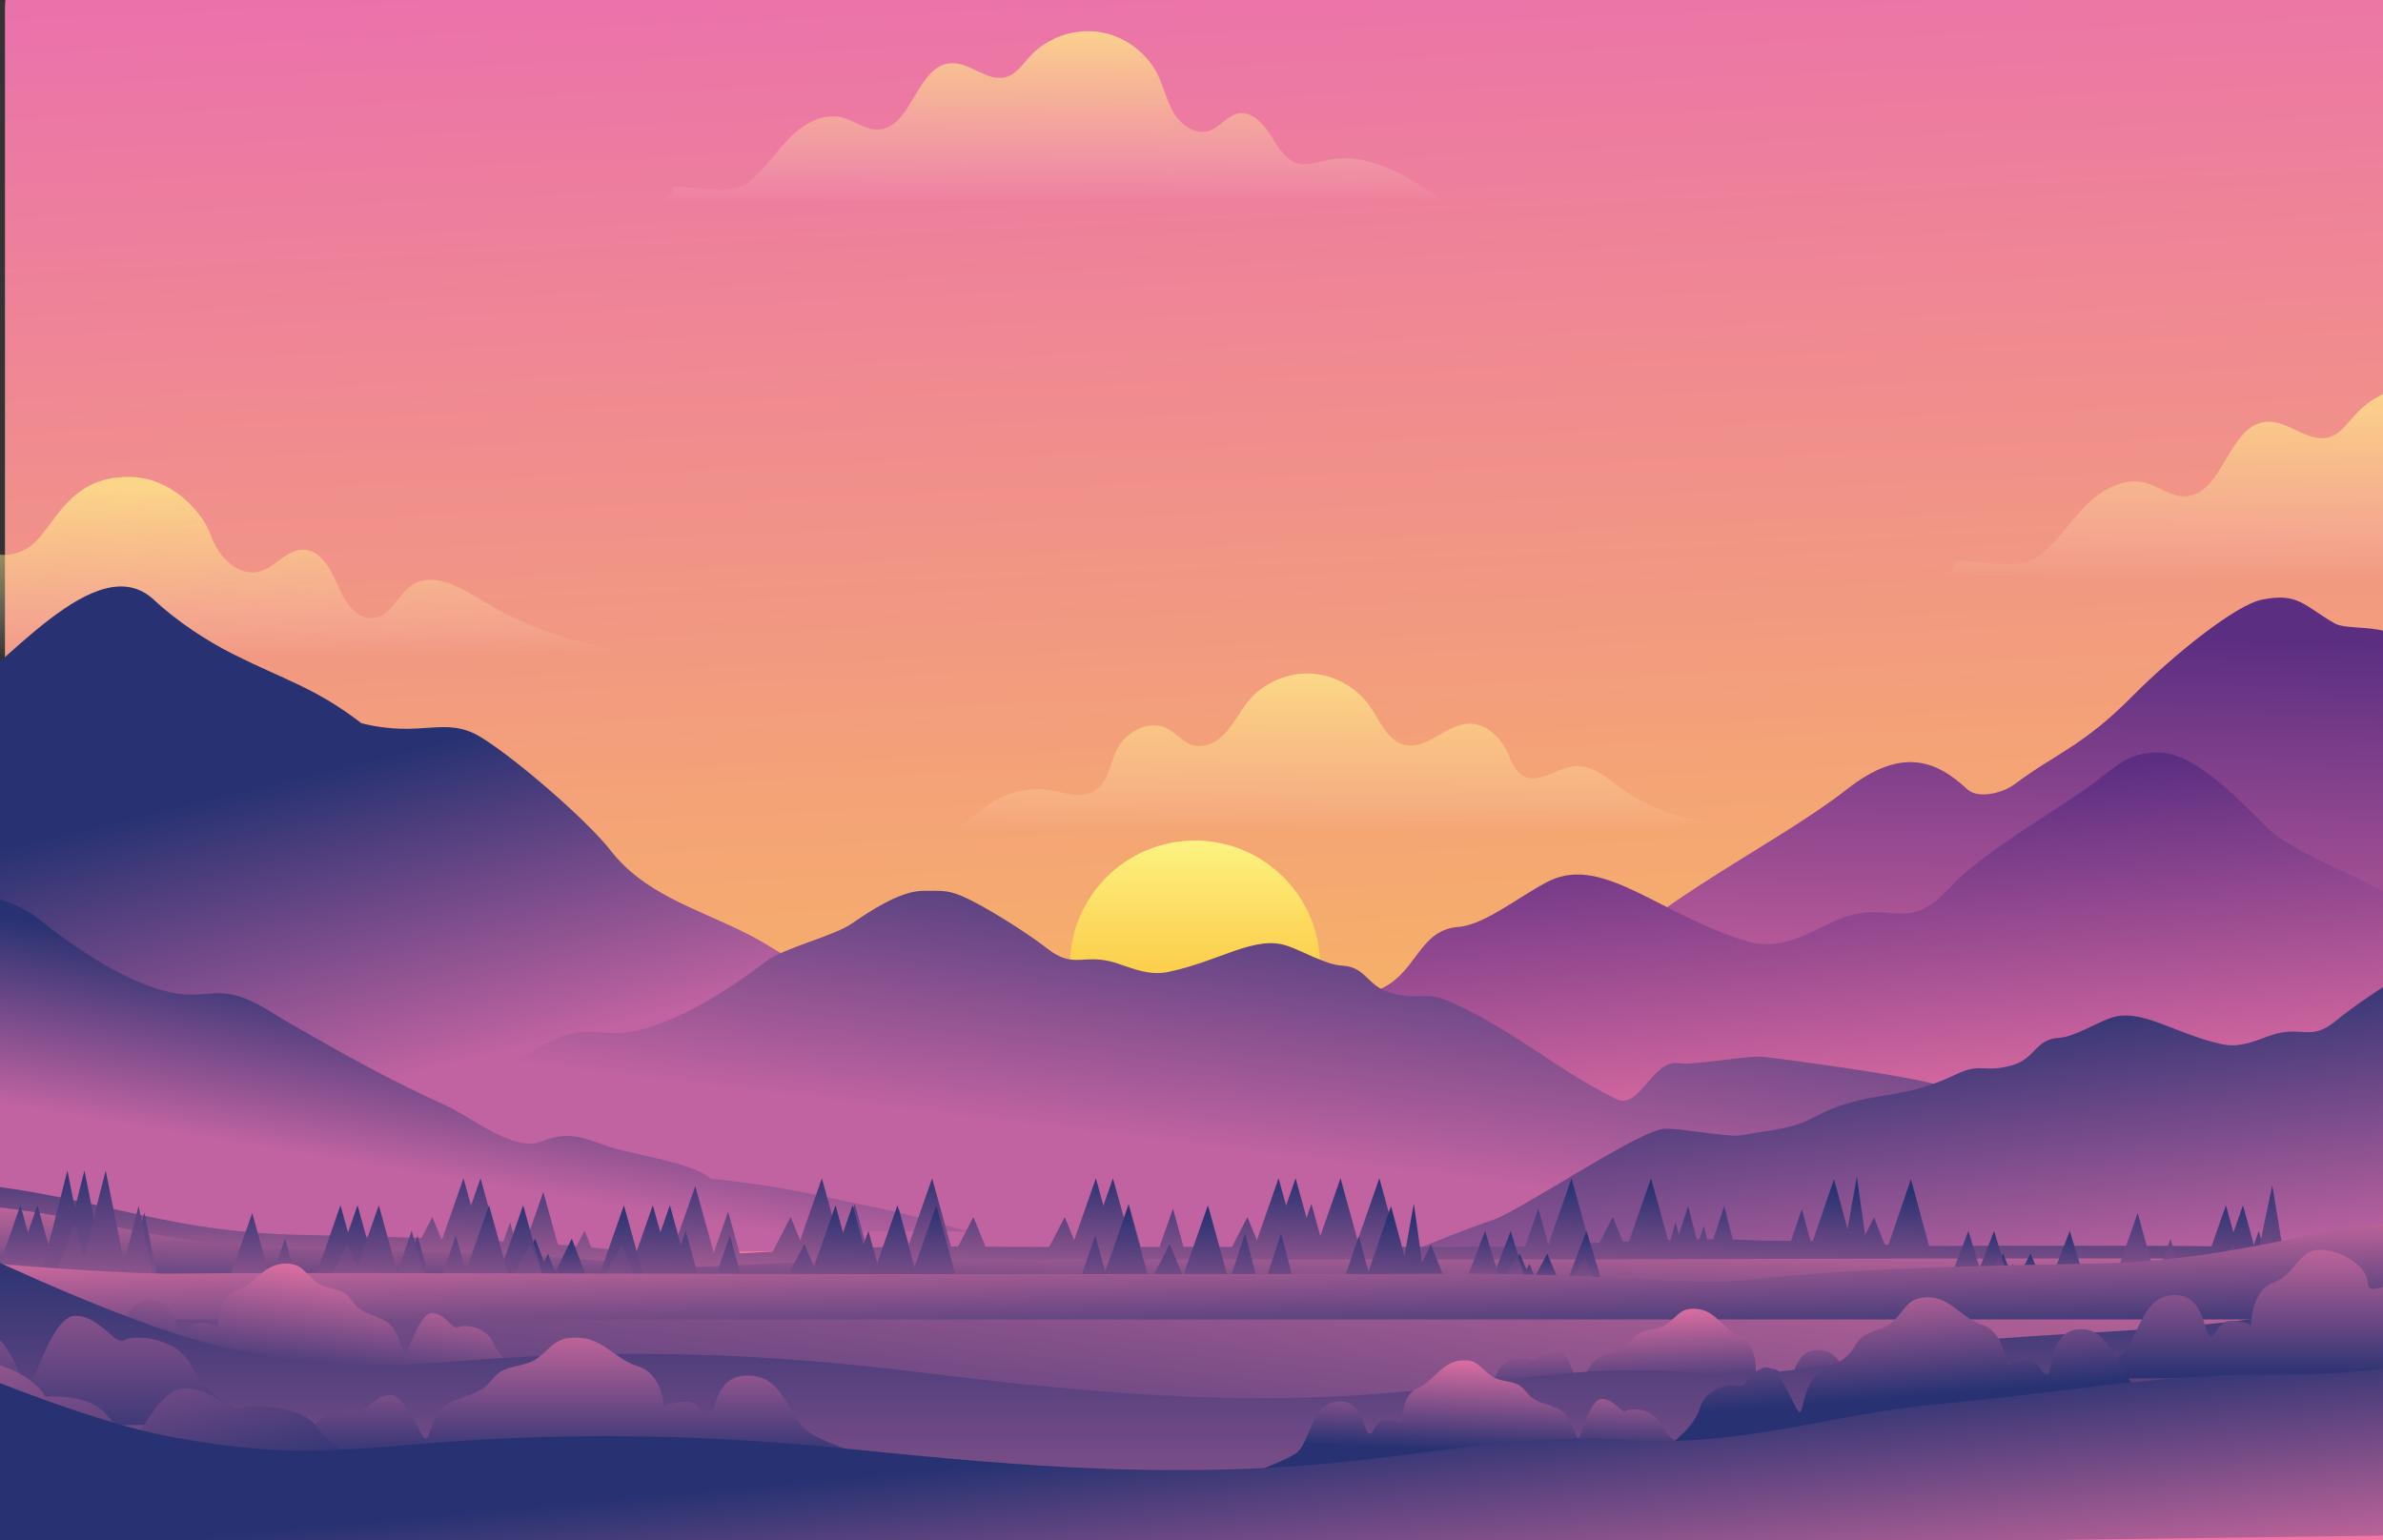 <?xml version="1.0" encoding="utf-8"?>
<!-- Generator: Adobe Illustrator 16.0.3, SVG Export Plug-In . SVG Version: 6.00 Build 0)  -->
<!DOCTYPE svg PUBLIC "-//W3C//DTD SVG 1.1//EN" "http://www.w3.org/Graphics/SVG/1.1/DTD/svg11.dtd">
<svg version="1.1" id="Calque_1" xmlns="http://www.w3.org/2000/svg" xmlns:xlink="http://www.w3.org/1999/xlink" x="0px" y="0px"
	 width="595.28px" height="384.845px" viewBox="0 0 595.28 384.845" enable-background="new 0 0 595.28 384.845"
	 xml:space="preserve">
<rect x="0" y="0" width="595.28" height="384.845" fill="#333333" stroke="none"/>
<linearGradient id="SVGID_1_" gradientUnits="userSpaceOnUse" x1="306.123" y1="336.71" x2="290.898" y2="-9.65">
	<stop  offset="0" style="stop-color:#FAC553"/>
	<stop  offset="1" style="stop-color:#EB71AB"/>
</linearGradient>
<path fill="url(#SVGID_1_)" d="M584.984,371.043H13.509c-6.775,0-12.268-5.492-12.268-12.268V1.793
	c0-6.775,5.493-12.268,12.268-12.268h571.475c6.775,0,12.268,5.492,12.268,12.268v356.982
	C597.252,365.551,591.76,371.043,584.984,371.043z"/>
<linearGradient id="SVGID_2_" gradientUnits="userSpaceOnUse" x1="298.511" y1="210.018" x2="298.511" y2="272.521">
	<stop  offset="0.007" style="stop-color:#FCF281"/>
	<stop  offset="0.34" style="stop-color:#FCD95D"/>
	<stop  offset="0.772" style="stop-color:#FDC133"/>
	<stop  offset="1" style="stop-color:#FDB722"/>
</linearGradient>
<circle fill="url(#SVGID_2_)" cx="298.511" cy="241.269" r="31.251"/>
<g>
	<linearGradient id="SVGID_3_" gradientUnits="userSpaceOnUse" x1="72.656" y1="164.042" x2="72.152" y2="120.733">
		<stop  offset="0" style="stop-color:#FFFFFF;stop-opacity:0"/>
		<stop  offset="0.007" style="stop-color:#FFFEFA;stop-opacity:0.007"/>
		<stop  offset="0.1" style="stop-color:#FFF6DA;stop-opacity:0.1"/>
		<stop  offset="0.199" style="stop-color:#FFF0C1;stop-opacity:0.199"/>
		<stop  offset="0.306" style="stop-color:#FFECAC;stop-opacity:0.306"/>
		<stop  offset="0.425" style="stop-color:#FEE99C;stop-opacity:0.425"/>
		<stop  offset="0.559" style="stop-color:#FEE791;stop-opacity:0.559"/>
		<stop  offset="0.722" style="stop-color:#FEE58A;stop-opacity:0.722"/>
		<stop  offset="1" style="stop-color:#FEE589"/>
	</linearGradient>
	<path opacity="0.82" fill="url(#SVGID_3_)" d="M-16.148,163.545h177.596c-14.475-1.939-28.426-5.775-40.842-13.392
		c-5.48-3.362-12.396-7.488-17.742-3.917c-3.46,2.311-5.063,7.392-9.155,8.146c-4.387,0.808-7.589-3.96-9.32-8.071
		s-4.326-9.035-8.786-8.969c-4.012,0.059-6.72,4.294-10.575,5.404c-5.409,1.558-10.572-3.624-12.348-8.965
		c-1.776-5.342-9.576-14.644-20.571-14.644c-16.07,0-18.674,13.864-25.278,17.83c-8.58,5.152-14.744-2.979-22.979-4.617V163.545z"/>
	<linearGradient id="SVGID_4_" gradientUnits="userSpaceOnUse" x1="263.409" y1="50.659" x2="263.409" y2="7.78">
		<stop  offset="0" style="stop-color:#FFFFFF;stop-opacity:0"/>
		<stop  offset="0.007" style="stop-color:#FFFEFA;stop-opacity:0.007"/>
		<stop  offset="0.1" style="stop-color:#FFF6DA;stop-opacity:0.1"/>
		<stop  offset="0.199" style="stop-color:#FFF0C1;stop-opacity:0.199"/>
		<stop  offset="0.306" style="stop-color:#FFECAC;stop-opacity:0.306"/>
		<stop  offset="0.425" style="stop-color:#FEE99C;stop-opacity:0.425"/>
		<stop  offset="0.559" style="stop-color:#FEE791;stop-opacity:0.559"/>
		<stop  offset="0.722" style="stop-color:#FEE58A;stop-opacity:0.722"/>
		<stop  offset="1" style="stop-color:#FEE589"/>
	</linearGradient>
	<path opacity="0.82" fill="url(#SVGID_4_)" d="M173.549,46.985c4.903,0.409,9.773,1.41,13.645-1.625
		c3.871-3.036,6.533-7.331,9.979-10.842s8.33-6.349,13.11-5.185c3.08,0.75,5.766,3.087,8.936,3.042
		c8.612-0.125,9.627-15.935,18.217-16.567c4.865-0.358,9.255,4.819,13.932,3.432c2.531-0.751,4.102-3.184,5.887-5.131
		c4.268-4.653,10.889-7.028,17.141-6.146s11.959,4.993,14.775,10.645c1.574,3.161,2.283,6.728,4.127,9.739
		c1.842,3.012,5.445,5.45,8.794,4.332c2.646-0.885,4.373-3.726,7.105-4.293c3.377-0.702,6.311,2.345,8.129,5.276
		s3.688,6.369,7.035,7.194c2.389,0.588,4.846-0.361,7.256-0.857c10.59-2.182,20.801,4.401,29.617,10.663
		c-3.238-0.225-6.469-0.674-9.715-0.674H165.583C171.326,46.647,164.263,46.21,173.549,46.985z"/>
	<linearGradient id="SVGID_5_" gradientUnits="userSpaceOnUse" x1="546.615" y1="144.558" x2="546.615" y2="96.361">
		<stop  offset="0" style="stop-color:#FFFFFF;stop-opacity:0"/>
		<stop  offset="0.007" style="stop-color:#FFFEFA;stop-opacity:0.007"/>
		<stop  offset="0.1" style="stop-color:#FFF6DA;stop-opacity:0.1"/>
		<stop  offset="0.199" style="stop-color:#FFF0C1;stop-opacity:0.199"/>
		<stop  offset="0.306" style="stop-color:#FFECAC;stop-opacity:0.306"/>
		<stop  offset="0.425" style="stop-color:#FEE99C;stop-opacity:0.425"/>
		<stop  offset="0.559" style="stop-color:#FEE791;stop-opacity:0.559"/>
		<stop  offset="0.722" style="stop-color:#FEE58A;stop-opacity:0.722"/>
		<stop  offset="1" style="stop-color:#FEE589"/>
	</linearGradient>
	<path opacity="0.82" fill="url(#SVGID_5_)" d="M607.807,96.578c-0.023-0.003-0.049-0.009-0.074-0.013
		c-7.027-0.991-14.469,1.678-19.266,6.909c-2.008,2.188-3.771,4.923-6.619,5.768c-5.256,1.559-10.189-4.26-15.658-3.857
		c-9.654,0.711-10.795,18.482-20.477,18.622c-3.563,0.052-6.582-2.576-10.043-3.418c-5.373-1.308-10.863,1.882-14.736,5.828
		c-3.875,3.946-6.867,8.774-11.217,12.187c-4.352,3.413-9.826,2.287-15.338,1.827c-10.438-0.871-2.5-0.38-8.955,3.371h122.383
		V96.578z"/>
	<linearGradient id="SVGID_6_" gradientUnits="userSpaceOnUse" x1="332.93" y1="207.298" x2="332.93" y2="168.278">
		<stop  offset="0" style="stop-color:#FFFFFF;stop-opacity:0"/>
		<stop  offset="0.007" style="stop-color:#FFFEFA;stop-opacity:0.007"/>
		<stop  offset="0.1" style="stop-color:#FFF6DA;stop-opacity:0.1"/>
		<stop  offset="0.199" style="stop-color:#FFF0C1;stop-opacity:0.199"/>
		<stop  offset="0.306" style="stop-color:#FFECAC;stop-opacity:0.306"/>
		<stop  offset="0.425" style="stop-color:#FEE99C;stop-opacity:0.425"/>
		<stop  offset="0.559" style="stop-color:#FEE791;stop-opacity:0.559"/>
		<stop  offset="0.722" style="stop-color:#FEE58A;stop-opacity:0.722"/>
		<stop  offset="1" style="stop-color:#FEE589"/>
	</linearGradient>
	<path opacity="0.82" fill="url(#SVGID_6_)" d="M280.475,185.075c2.616-3.048,7.105-4.881,10.758-3.21
		c2.429,1.111,4.135,3.56,6.693,4.326c3.011,0.901,6.236-0.861,8.335-3.2c2.1-2.34,3.469-5.247,5.455-7.683
		c3.713-4.557,9.625-7.233,15.498-7.017c5.875,0.216,11.574,3.319,14.943,8.135c2.574,3.679,4.408,8.704,8.783,9.71
		c5.557,1.278,10.199-5.112,15.898-5.32c4.203-0.153,7.83,3.202,9.645,6.997c1.055,2.204,1.834,4.801,3.957,6.011
		c3.947,2.251,8.475-2.024,13.006-2.373c4.26-0.328,7.867,2.827,11.324,5.336c6.68,4.846,14.678,7.855,22.893,8.617
		c-7.582,0.567-15.145,1.7-22.75,1.7H238.209c-0.369,1.371,6.379-4.855,10.717-7.271c4.34-2.416,9.556-3.212,14.418-2.201
		c4.038,0.84,8.87,2.259,11.874-1.647C277.665,192.803,277.708,188.299,280.475,185.075z"/>
</g>
<g>
	<linearGradient id="SVGID_7_" gradientUnits="userSpaceOnUse" x1="207.523" y1="311.059" x2="173.267" y2="170.231">
		<stop  offset="0.453" style="stop-color:#C163A1"/>
		<stop  offset="1" style="stop-color:#283272"/>
	</linearGradient>
	<path fill="url(#SVGID_7_)" d="M-16.148,349.309h465.949c-6.506-2.122-12.861-4.802-19.434-6.836
		c-16.508-5.108-33.568-7.418-49.871-13.258c-17.365-6.222-33.799-13.481-51.404-15.81c-21.914-2.898-37.285-5.91-54.446-21.326
		c-9.35-8.399-19.679-13.604-30.49-20.527c-11.442-7.328-24.989-22.122-36.731-26.795c-8.121-3.232-13.498-7.896-21.974-12.03
		c-12.427-6.062-24.681-9.604-32.986-20.3c-5.648-7.272-23.183-22.561-32.223-28.163c-9.04-5.602-14.72,0.251-29.945-3.555
		c-11.767-8.973-18.337-10.401-31.93-17.201c-6.396-3.2-13.851-7.986-19.906-13.627c-14.375-13.392-37.375,17.052-53.221,27.79
		c-0.472,0.32-0.922,0.662-1.388,0.987V349.309z"/>
	<linearGradient id="SVGID_8_" gradientUnits="userSpaceOnUse" x1="391.551" y1="390.671" x2="395.357" y2="157.226">
		<stop  offset="0.436" style="stop-color:#F175A6"/>
		<stop  offset="1" style="stop-color:#5B2E82"/>
	</linearGradient>
	<path fill="url(#SVGID_8_)" d="M607.807,168.835c-2.445-3.037-4.912-6.077-7.695-8.849c-4.268-4.248-13.715-2.382-16.916-4.229
		c-7.854-4.529-9.053-7.747-18.186-5.92c-6.344,1.269-21.596,13.288-32.672,24.445c-12.084,12.171-18.924,14.039-29.072,21.651
		c-3.176,2.382-9.232,3.702-11.842,1.269c-7.824-7.3-16.494-10.573-29.887-0.122c-20.818,16.246-53.078,29.35-75.801,57.329
		c-13.256,16.323-52.484,12.211-69.467,19.128c-22.215,9.048-43.356,24.96-65.353,34.629c-20.049,8.813-51.504,9.904-73.734,24.664
		h430.625V168.835z"/>
	<linearGradient id="SVGID_9_" gradientUnits="userSpaceOnUse" x1="318.164" y1="378.587" x2="304.237" y2="208.931">
		<stop  offset="0.436" style="stop-color:#F175A6"/>
		<stop  offset="1" style="stop-color:#5B2E82"/>
	</linearGradient>
	<path fill="url(#SVGID_9_)" d="M607.807,384.845V232.753c-1.289-1.327-2.518-2.612-3.66-3.83
		c-7.275-7.752-29.691-14.335-37.543-21.888c-6.979-6.714-18.006-19.031-27.496-19.031c-8.422,0-10.828,4.169-19.031,9.758
		c-10.334,7.041-26.131,16.444-32.846,23.835c-11.428,12.578-15.049,2.249-29.004,8.592c-6.574,2.988-13.477,7.456-21.568,5.075
		c-21.568-6.344-36.023-21.611-49.48-15.225c-6.492,3.08-16.18,11.075-22.762,11.552c-10.43,0.757-10.258,12.059-20.664,15.981
		c-12.936,4.877-13.4-1.942-25.086,5.454c-26.64,16.861-38.06,7.733-63.435,25.374c-9.982,6.939-20.18,7.183-31.719,10.149
		c-5.233,1.347-28.785-4.645-34.256-3.806c-12.533,1.923-58.35,10.816-69.779,15.225c-6.361,2.453-76.065,7.208-81.198,11.418
		c-17.768,14.574-15.933,56.026-21.215,73.458H607.807z"/>
	<linearGradient id="SVGID_10_" gradientUnits="userSpaceOnUse" x1="262.06" y1="336.69" x2="276.46" y2="218.615">
		<stop  offset="0.453" style="stop-color:#C163A1"/>
		<stop  offset="1" style="stop-color:#4C3E7D"/>
	</linearGradient>
	<path fill="url(#SVGID_10_)" d="M530.639,275.454c-3.076-1.804-44.85-3.841-48.662-4.892c-6.85-1.889-34.307-5.699-41.818-6.522
		c-3.279-0.359-17.395,2.207-20.531,1.631c-6.914-1.271-9.973,11.896-15.957,8.923c-15.207-7.558-25.102-16.918-41.068-24.143
		c-7.004-3.168-7.281-0.247-15.033-2.336c-6.236-1.681-6.135-6.522-12.385-6.847c-3.943-0.204-9.75-3.629-13.641-4.949
		c-8.066-2.735-16.729,3.805-29.654,6.522c-4.85,1.021-8.986-0.894-12.926-2.174c-8.363-2.718-10.533,1.708-17.383-3.681
		c-4.023-3.167-13.491-9.337-19.684-12.354c-4.916-2.395-6.359-2.038-11.406-2.038c-5.688,0-13.496,5.276-17.678,8.152
		c-4.705,3.236-16.94,6.057-21.301,9.377c-8.498,6.475-24.214,17.118-36.514,17.965c-4.358,0.3-7.604-0.854-11.999,0.121
		c-4.87,1.08-9.677,4.403-13.782,6.616c-12.743,6.871-23.953,12.837-37.307,18.532c-5.562,2.372-11.042,6.506-16.843,8.294
		c-6.326,1.949-6.697-0.366-12.091-0.962c-4.161-0.459-8.221,1.494-11.823,2.522c-7.236,2.066-19.73,3.529-24.654,7.272
		c-20.014,1.952-30.008,4.783-39.682,6.527c-0.982,0.178-1.972,0.373-2.965,0.58v5.033h502.144
		c20.314-1.272,40.67-2.221,61.039-2.339C538.791,309.62,544.094,283.344,530.639,275.454z"/>
	<linearGradient id="SVGID_11_" gradientUnits="userSpaceOnUse" x1="101.183" y1="331.81" x2="115.139" y2="248.073">
		<stop  offset="0.453" style="stop-color:#C163A1"/>
		<stop  offset="1" style="stop-color:#283272"/>
	</linearGradient>
	<path fill="url(#SVGID_11_)" d="M-16.148,307.715h257.893c-7.892-2.175-15.848-4.641-23.455-6.098
		c-9.9-1.895-20.129-4.971-40.61-7.092c-5.038-4.066-17.825-5.654-25.23-7.899c-3.686-1.117-7.84-3.239-12.099-2.74
		c-5.521,0.646-5.9,3.162-12.374,1.044c-5.938-1.941-11.545-6.433-17.237-9.01c-13.666-6.187-25.138-12.668-38.179-20.132
		c-4.201-2.404-9.12-6.014-14.104-7.188c-4.499-1.059-7.82,0.194-12.28-0.131c-12.587-0.92-28.67-12.483-37.368-19.517
		c-4.461-3.607-16.983-6.671-21.798-10.187c-0.904-0.659-1.98-1.438-3.159-2.252V307.715z"/>
	<linearGradient id="SVGID_12_" gradientUnits="userSpaceOnUse" x1="473.158" y1="386.928" x2="457.933" y2="253.712">
		<stop  offset="0.453" style="stop-color:#C163A1"/>
		<stop  offset="1" style="stop-color:#283272"/>
	</linearGradient>
	<path fill="url(#SVGID_12_)" d="M607.807,240.753c-1.682,0.168-3.238,0.648-5.791,1.969c-5.822,3.011-14.725,9.17-18.508,12.33
		c-6.441,5.379-8.48,0.962-16.346,3.674c-3.703,1.278-7.594,3.188-12.154,2.171c-12.154-2.713-20.299-9.242-27.883-6.511
		c-3.658,1.317-9.117,4.735-12.826,4.939c-5.877,0.323-5.781,5.157-11.645,6.834c-7.289,2.086-7.551-0.83-14.137,2.332
		c-15.012,7.211-21.447,3.308-35.748,10.851c-5.625,2.968-11.371,3.071-17.873,4.341c-2.949,0.575-16.221-1.986-19.303-1.628
		c-7.064,0.822-36.584,20.995-43.025,22.881c-3.584,1.049-27.012,10.292-29.904,12.092c-12.65,7.875-19.814,10.523-27.568,11.19
		c19.154,0.118,38.293,1.064,57.395,2.334h235.316V240.753z"/>
</g>
<g>
	<g>
		<linearGradient id="SVGID_13_" gradientUnits="userSpaceOnUse" x1="321.055" y1="337.143" x2="322.006" y2="294.323">
			<stop  offset="0" style="stop-color:#F175A6"/>
			<stop  offset="1" style="stop-color:#283272"/>
		</linearGradient>
		<path fill="url(#SVGID_13_)" d="M607.807,315.821c-10.916-0.254-21.141-0.643-33.281-1.025
			c-26.066-0.821-48.811-1.943-74.979-2.774c-7.369-0.233-15.902-0.396-22.791-0.701c-7.145-0.316-12.023-0.753-18.736-1.106
			c-4.266-0.225-13.713-0.126-16.916-0.224c-7.852-0.239-9.053-0.409-18.186-0.313c-6.344,0.067-21.594,0.703-32.672,1.294
			c-12.084,0.644-18.922,0.742-29.072,1.146c-3.176,0.126-9.232,0.195-11.842,0.066c-7.824-0.386-16.492-0.559-29.887-0.006
			c-20.818,0.859-53.078,1.552-75.799,3.032c-13.257,0.863-52.485,0.646-69.468,1.012c-22.215,0.479-43.356,1.32-65.353,1.832
			c-20.049,0.466-51.504,0.523-73.734,1.305h572.715V315.821z"/>
		<linearGradient id="SVGID_14_" gradientUnits="userSpaceOnUse" x1="322.409" y1="337.173" x2="323.361" y2="294.353">
			<stop  offset="0" style="stop-color:#F175A6"/>
			<stop  offset="1" style="stop-color:#283272"/>
		</linearGradient>
		<polygon fill="url(#SVGID_14_)" points="316.59,314.564 329.23,314.564 323.654,294.425 		"/>
		<linearGradient id="SVGID_15_" gradientUnits="userSpaceOnUse" x1="318.15" y1="337.079" x2="319.102" y2="294.257">
			<stop  offset="0" style="stop-color:#F175A6"/>
			<stop  offset="1" style="stop-color:#283272"/>
		</linearGradient>
		<polygon fill="url(#SVGID_15_)" points="312.33,314.564 324.969,314.564 319.395,294.425 		"/>
		<linearGradient id="SVGID_16_" gradientUnits="userSpaceOnUse" x1="333.615" y1="337.422" x2="334.567" y2="294.602">
			<stop  offset="0" style="stop-color:#F175A6"/>
			<stop  offset="1" style="stop-color:#283272"/>
		</linearGradient>
		<polygon fill="url(#SVGID_16_)" points="327.801,314.564 340.441,314.564 334.865,294.425 		"/>
		<linearGradient id="SVGID_17_" gradientUnits="userSpaceOnUse" x1="343.308" y1="337.639" x2="344.259" y2="294.817">
			<stop  offset="0" style="stop-color:#F175A6"/>
			<stop  offset="1" style="stop-color:#283272"/>
		</linearGradient>
		<polygon fill="url(#SVGID_17_)" points="337.5,314.564 350.141,314.564 344.564,294.425 		"/>
		<linearGradient id="SVGID_18_" gradientUnits="userSpaceOnUse" x1="326.596" y1="337.266" x2="327.547" y2="294.446">
			<stop  offset="0" style="stop-color:#F175A6"/>
			<stop  offset="1" style="stop-color:#283272"/>
		</linearGradient>
		<polygon fill="url(#SVGID_18_)" points="322.91,314.195 331.307,314.195 327.604,300.815 		"/>
		<linearGradient id="SVGID_19_" gradientUnits="userSpaceOnUse" x1="310.538" y1="336.908" x2="311.49" y2="294.091">
			<stop  offset="0" style="stop-color:#F175A6"/>
			<stop  offset="1" style="stop-color:#283272"/>
		</linearGradient>
		<polygon fill="url(#SVGID_19_)" points="306.158,314.564 315.908,314.564 311.607,304.126 		"/>
		<linearGradient id="SVGID_20_" gradientUnits="userSpaceOnUse" x1="276.793" y1="336.16" x2="277.744" y2="293.339">
			<stop  offset="0" style="stop-color:#F175A6"/>
			<stop  offset="1" style="stop-color:#283272"/>
		</linearGradient>
		<polygon fill="url(#SVGID_20_)" points="270.953,314.564 283.592,314.564 278.017,294.425 		"/>
		<linearGradient id="SVGID_21_" gradientUnits="userSpaceOnUse" x1="272.534" y1="336.065" x2="273.485" y2="293.244">
			<stop  offset="0" style="stop-color:#F175A6"/>
			<stop  offset="1" style="stop-color:#283272"/>
		</linearGradient>
		<polygon fill="url(#SVGID_21_)" points="266.692,314.564 279.333,314.564 273.756,294.425 		"/>
		<linearGradient id="SVGID_22_" gradientUnits="userSpaceOnUse" x1="292.052" y1="336.499" x2="293.004" y2="293.678">
			<stop  offset="0" style="stop-color:#F175A6"/>
			<stop  offset="1" style="stop-color:#283272"/>
		</linearGradient>
		<polygon fill="url(#SVGID_22_)" points="288.599,314.564 296.481,314.564 293.004,302.007 		"/>
		<linearGradient id="SVGID_23_" gradientUnits="userSpaceOnUse" x1="280.981" y1="336.253" x2="281.933" y2="293.432">
			<stop  offset="0" style="stop-color:#F175A6"/>
			<stop  offset="1" style="stop-color:#283272"/>
		</linearGradient>
		<polygon fill="url(#SVGID_23_)" points="277.273,314.195 285.67,314.195 281.966,300.815 		"/>
		<linearGradient id="SVGID_24_" gradientUnits="userSpaceOnUse" x1="264.921" y1="335.894" x2="265.873" y2="293.077">
			<stop  offset="0" style="stop-color:#F175A6"/>
			<stop  offset="1" style="stop-color:#283272"/>
		</linearGradient>
		<polygon fill="url(#SVGID_24_)" points="260.52,314.564 270.27,314.564 265.969,304.126 		"/>
		<linearGradient id="SVGID_25_" gradientUnits="userSpaceOnUse" x1="118.896" y1="332.651" x2="119.847" y2="289.83">
			<stop  offset="0" style="stop-color:#F175A6"/>
			<stop  offset="1" style="stop-color:#283272"/>
		</linearGradient>
		<polygon fill="url(#SVGID_25_)" points="112.978,314.564 125.618,314.564 120.042,294.425 		"/>
		<linearGradient id="SVGID_26_" gradientUnits="userSpaceOnUse" x1="114.637" y1="332.557" x2="115.589" y2="289.736">
			<stop  offset="0" style="stop-color:#F175A6"/>
			<stop  offset="1" style="stop-color:#283272"/>
		</linearGradient>
		<polygon fill="url(#SVGID_26_)" points="108.717,314.564 121.357,314.564 115.782,294.425 		"/>
		<linearGradient id="SVGID_27_" gradientUnits="userSpaceOnUse" x1="107.024" y1="332.386" x2="107.975" y2="289.568">
			<stop  offset="0" style="stop-color:#F175A6"/>
			<stop  offset="1" style="stop-color:#283272"/>
		</linearGradient>
		<polygon fill="url(#SVGID_27_)" points="102.545,314.564 112.295,314.564 107.994,304.126 		"/>
		<linearGradient id="SVGID_28_" gradientUnits="userSpaceOnUse" x1="242.114" y1="335.388" x2="243.065" y2="292.57">
			<stop  offset="0" style="stop-color:#F175A6"/>
			<stop  offset="1" style="stop-color:#283272"/>
		</linearGradient>
		<polygon fill="url(#SVGID_28_)" points="237.702,314.564 247.452,314.564 243.151,304.126 		"/>
		<linearGradient id="SVGID_29_" gradientUnits="userSpaceOnUse" x1="231.644" y1="335.157" x2="232.596" y2="292.336">
			<stop  offset="0" style="stop-color:#F175A6"/>
			<stop  offset="1" style="stop-color:#283272"/>
		</linearGradient>
		<polygon fill="url(#SVGID_29_)" points="225.782,314.564 238.421,314.564 232.846,294.425 		"/>
		<linearGradient id="SVGID_30_" gradientUnits="userSpaceOnUse" x1="204.113" y1="334.545" x2="205.064" y2="291.724">
			<stop  offset="0" style="stop-color:#F175A6"/>
			<stop  offset="1" style="stop-color:#283272"/>
		</linearGradient>
		<polygon fill="url(#SVGID_30_)" points="198.237,314.564 210.875,314.564 205.301,294.425 		"/>
		<linearGradient id="SVGID_31_" gradientUnits="userSpaceOnUse" x1="223.629" y1="334.978" x2="224.581" y2="292.159">
			<stop  offset="0" style="stop-color:#F175A6"/>
			<stop  offset="1" style="stop-color:#283272"/>
		</linearGradient>
		<polygon fill="url(#SVGID_31_)" points="220.143,314.564 228.025,314.564 224.548,302.007 		"/>
		<linearGradient id="SVGID_32_" gradientUnits="userSpaceOnUse" x1="145.112" y1="333.233" x2="146.063" y2="290.413">
			<stop  offset="0" style="stop-color:#F175A6"/>
			<stop  offset="1" style="stop-color:#283272"/>
		</linearGradient>
		<polygon fill="url(#SVGID_32_)" points="140.576,317.976 150.326,317.976 146.025,307.537 		"/>
		<linearGradient id="SVGID_33_" gradientUnits="userSpaceOnUse" x1="134.642" y1="333" x2="135.594" y2="290.18">
			<stop  offset="0" style="stop-color:#F175A6"/>
			<stop  offset="1" style="stop-color:#283272"/>
		</linearGradient>
		<polygon fill="url(#SVGID_33_)" points="128.656,317.976 141.296,317.976 135.721,297.837 		"/>
		<linearGradient id="SVGID_34_" gradientUnits="userSpaceOnUse" x1="126.628" y1="332.821" x2="127.58" y2="290.004">
			<stop  offset="0" style="stop-color:#F175A6"/>
			<stop  offset="1" style="stop-color:#283272"/>
		</linearGradient>
		<polygon fill="url(#SVGID_34_)" points="123.018,317.976 130.899,317.976 127.423,305.419 		"/>
		<linearGradient id="SVGID_35_" gradientUnits="userSpaceOnUse" x1="212.559" y1="334.732" x2="213.511" y2="291.912">
			<stop  offset="0" style="stop-color:#F175A6"/>
			<stop  offset="1" style="stop-color:#283272"/>
		</linearGradient>
		<polygon fill="url(#SVGID_35_)" points="208.817,314.195 217.214,314.195 213.51,300.815 		"/>
		<linearGradient id="SVGID_36_" gradientUnits="userSpaceOnUse" x1="196.5" y1="334.374" x2="197.451" y2="291.557">
			<stop  offset="0" style="stop-color:#F175A6"/>
			<stop  offset="1" style="stop-color:#283272"/>
		</linearGradient>
		<polygon fill="url(#SVGID_36_)" points="192.064,314.564 201.815,314.564 197.514,304.126 		"/>
		<linearGradient id="SVGID_37_" gradientUnits="userSpaceOnUse" x1="401.766" y1="338.935" x2="402.717" y2="296.118">
			<stop  offset="0" style="stop-color:#F175A6"/>
			<stop  offset="1" style="stop-color:#283272"/>
		</linearGradient>
		<polygon fill="url(#SVGID_37_)" points="397.432,314.564 407.182,314.564 402.881,304.126 		"/>
		<linearGradient id="SVGID_38_" gradientUnits="userSpaceOnUse" x1="391.296" y1="338.704" x2="392.247" y2="295.884">
			<stop  offset="0" style="stop-color:#F175A6"/>
			<stop  offset="1" style="stop-color:#283272"/>
		</linearGradient>
		<polygon fill="url(#SVGID_38_)" points="385.512,314.564 398.152,314.564 392.576,294.425 		"/>
		<linearGradient id="SVGID_39_" gradientUnits="userSpaceOnUse" x1="172.554" y1="333.842" x2="173.506" y2="291.023">
			<stop  offset="0" style="stop-color:#F175A6"/>
			<stop  offset="1" style="stop-color:#283272"/>
		</linearGradient>
		<polygon fill="url(#SVGID_39_)" points="166.62,316.507 179.259,316.507 173.684,296.368 		"/>
		<linearGradient id="SVGID_40_" gradientUnits="userSpaceOnUse" x1="383.283" y1="338.527" x2="384.235" y2="295.706">
			<stop  offset="0" style="stop-color:#F175A6"/>
			<stop  offset="1" style="stop-color:#283272"/>
		</linearGradient>
		<polygon fill="url(#SVGID_40_)" points="379.873,314.564 387.756,314.564 384.279,302.007 		"/>
		<linearGradient id="SVGID_41_" gradientUnits="userSpaceOnUse" x1="181.001" y1="334.029" x2="181.953" y2="291.213">
			<stop  offset="0" style="stop-color:#F175A6"/>
			<stop  offset="1" style="stop-color:#283272"/>
		</linearGradient>
		<polygon fill="url(#SVGID_41_)" points="177.2,316.138 185.598,316.138 181.893,302.759 		"/>
		<linearGradient id="SVGID_42_" gradientUnits="userSpaceOnUse" x1="429.685" y1="339.557" x2="430.637" y2="296.737">
			<stop  offset="0" style="stop-color:#F175A6"/>
			<stop  offset="1" style="stop-color:#283272"/>
		</linearGradient>
		<polygon fill="url(#SVGID_42_)" points="426.355,314.564 434.125,314.564 430.699,301.403 		"/>
		<linearGradient id="SVGID_43_" gradientUnits="userSpaceOnUse" x1="420.699" y1="339.357" x2="421.651" y2="296.538">
			<stop  offset="0" style="stop-color:#F175A6"/>
			<stop  offset="1" style="stop-color:#283272"/>
		</linearGradient>
		<polygon fill="url(#SVGID_43_)" points="417.363,314.564 425.135,314.564 421.707,301.403 		"/>
		<linearGradient id="SVGID_44_" gradientUnits="userSpaceOnUse" x1="411.135" y1="339.145" x2="412.086" y2="296.325">
			<stop  offset="0" style="stop-color:#F175A6"/>
			<stop  offset="1" style="stop-color:#283272"/>
		</linearGradient>
		<polygon fill="url(#SVGID_44_)" points="405.359,314.564 418,314.564 412.424,294.425 		"/>
		<linearGradient id="SVGID_45_" gradientUnits="userSpaceOnUse" x1="458.121" y1="340.19" x2="459.073" y2="297.368">
			<stop  offset="0" style="stop-color:#F175A6"/>
			<stop  offset="1" style="stop-color:#283272"/>
		</linearGradient>
		<polygon fill="url(#SVGID_45_)" points="456.217,314.142 461.182,314.142 458.99,303.702 		"/>
		<linearGradient id="SVGID_46_" gradientUnits="userSpaceOnUse" x1="462.89" y1="340.296" x2="463.841" y2="297.476">
			<stop  offset="0" style="stop-color:#F175A6"/>
			<stop  offset="1" style="stop-color:#283272"/>
		</linearGradient>
		<polygon fill="url(#SVGID_46_)" points="460.252,314.142 466.689,314.142 463.85,294.002 		"/>
		<linearGradient id="SVGID_47_" gradientUnits="userSpaceOnUse" x1="466.994" y1="340.388" x2="467.946" y2="297.565">
			<stop  offset="0" style="stop-color:#F175A6"/>
			<stop  offset="1" style="stop-color:#283272"/>
		</linearGradient>
		<polygon fill="url(#SVGID_47_)" points="462.848,314.564 472.287,314.564 468.123,304.235 		"/>
		<linearGradient id="SVGID_48_" gradientUnits="userSpaceOnUse" x1="456.857" y1="340.162" x2="457.809" y2="297.341">
			<stop  offset="0" style="stop-color:#F175A6"/>
			<stop  offset="1" style="stop-color:#283272"/>
		</linearGradient>
		<polygon fill="url(#SVGID_48_)" points="451.307,314.564 463.543,314.564 458.146,294.637 		"/>
		<linearGradient id="SVGID_49_" gradientUnits="userSpaceOnUse" x1="449.099" y1="339.988" x2="450.05" y2="297.169">
			<stop  offset="0" style="stop-color:#F175A6"/>
			<stop  offset="1" style="stop-color:#283272"/>
		</linearGradient>
		<polygon fill="url(#SVGID_49_)" points="445.848,314.564 453.479,314.564 450.111,302.139 		"/>
		<linearGradient id="SVGID_50_" gradientUnits="userSpaceOnUse" x1="476.065" y1="340.587" x2="477.016" y2="297.768">
			<stop  offset="0" style="stop-color:#F175A6"/>
			<stop  offset="1" style="stop-color:#283272"/>
		</linearGradient>
		<polygon fill="url(#SVGID_50_)" points="470.521,314.564 482.76,314.564 477.361,294.637 		"/>
		<linearGradient id="SVGID_51_" gradientUnits="userSpaceOnUse" x1="424.761" y1="339.451" x2="425.712" y2="296.625">
			<stop  offset="0" style="stop-color:#F175A6"/>
			<stop  offset="1" style="stop-color:#283272"/>
		</linearGradient>
		<polygon fill="url(#SVGID_51_)" points="422.891,314.564 427.734,314.564 425.598,306.357 		"/>
		<linearGradient id="SVGID_52_" gradientUnits="userSpaceOnUse" x1="417.754" y1="339.291" x2="418.705" y2="296.472">
			<stop  offset="0" style="stop-color:#F175A6"/>
			<stop  offset="1" style="stop-color:#283272"/>
		</linearGradient>
		<polygon fill="url(#SVGID_52_)" points="415.906,314.323 420.711,314.323 418.592,305.367 		"/>
		<linearGradient id="SVGID_53_" gradientUnits="userSpaceOnUse" x1="164.941" y1="333.672" x2="165.892" y2="290.855">
			<stop  offset="0" style="stop-color:#F175A6"/>
			<stop  offset="1" style="stop-color:#283272"/>
		</linearGradient>
		<polygon fill="url(#SVGID_53_)" points="160.447,316.507 170.198,316.507 165.897,306.068 		"/>
		<linearGradient id="SVGID_54_" gradientUnits="userSpaceOnUse" x1="295.522" y1="336.575" x2="296.474" y2="293.756">
			<stop  offset="0" style="stop-color:#F175A6"/>
			<stop  offset="1" style="stop-color:#283272"/>
		</linearGradient>
		<path fill="url(#SVGID_54_)" d="M553.068,311.407c-21.457-0.389-145.887,0.157-165.313,0.157H260.52
			c-28.079,0-36.303-0.738-74.922,1.573c-38.62,2.313-5.688-2.494-110.203-4.585c-38.105-0.762-53.631-11.288-91.543-13.494v55.362
			h623.955V307.71C590.768,309.447,566.219,311.646,553.068,311.407z"/>
		<linearGradient id="SVGID_55_" gradientUnits="userSpaceOnUse" x1="295.555" y1="336.707" x2="296.413" y2="298.107">
			<stop  offset="0" style="stop-color:#283272"/>
			<stop  offset="1" style="stop-color:#F175A6"/>
		</linearGradient>
		<path fill="url(#SVGID_55_)" d="M553.068,314.552c-21.457-0.337-145.887,0.137-165.313,0.137H260.52
			c-28.079,0-36.303-0.642-74.922,1.366c-38.62,2.007-5.688-2.166-110.203-3.98c-38.105-0.662-53.631-9.8-91.543-11.715v48.062
			h623.955v-37.078C590.768,312.851,566.219,314.759,553.068,314.552z"/>
		<g>
			<linearGradient id="SVGID_56_" gradientUnits="userSpaceOnUse" x1="211.731" y1="343.906" x2="212.683" y2="301.086">
				<stop  offset="0" style="stop-color:#F175A6"/>
				<stop  offset="1" style="stop-color:#283272"/>
			</linearGradient>
			<polygon fill="url(#SVGID_56_)" points="205.915,321.297 218.553,321.297 212.979,301.158 			"/>
			<linearGradient id="SVGID_57_" gradientUnits="userSpaceOnUse" x1="207.473" y1="343.811" x2="208.425" y2="300.991">
				<stop  offset="0" style="stop-color:#F175A6"/>
				<stop  offset="1" style="stop-color:#283272"/>
			</linearGradient>
			<polygon fill="url(#SVGID_57_)" points="201.653,321.297 214.293,321.297 208.717,301.158 			"/>
			<linearGradient id="SVGID_58_" gradientUnits="userSpaceOnUse" x1="222.937" y1="344.155" x2="223.888" y2="301.335">
				<stop  offset="0" style="stop-color:#F175A6"/>
				<stop  offset="1" style="stop-color:#283272"/>
			</linearGradient>
			<polygon fill="url(#SVGID_58_)" points="217.125,321.297 229.764,321.297 224.189,301.158 			"/>
			<linearGradient id="SVGID_59_" gradientUnits="userSpaceOnUse" x1="232.631" y1="344.369" x2="233.583" y2="301.551">
				<stop  offset="0" style="stop-color:#F175A6"/>
				<stop  offset="1" style="stop-color:#283272"/>
			</linearGradient>
			<polygon fill="url(#SVGID_59_)" points="226.825,321.297 239.464,321.297 233.889,301.158 			"/>
			<linearGradient id="SVGID_60_" gradientUnits="userSpaceOnUse" x1="215.919" y1="343.998" x2="216.871" y2="301.179">
				<stop  offset="0" style="stop-color:#F175A6"/>
				<stop  offset="1" style="stop-color:#283272"/>
			</linearGradient>
			<polygon fill="url(#SVGID_60_)" points="212.234,320.928 220.631,320.928 216.927,307.548 			"/>
			<linearGradient id="SVGID_61_" gradientUnits="userSpaceOnUse" x1="199.859" y1="343.641" x2="200.81" y2="300.822">
				<stop  offset="0" style="stop-color:#F175A6"/>
				<stop  offset="1" style="stop-color:#283272"/>
			</linearGradient>
			<polygon fill="url(#SVGID_61_)" points="195.481,321.297 205.231,321.297 200.93,310.858 			"/>
			<linearGradient id="SVGID_62_" gradientUnits="userSpaceOnUse" x1="166.117" y1="342.892" x2="167.068" y2="300.073">
				<stop  offset="0" style="stop-color:#F175A6"/>
				<stop  offset="1" style="stop-color:#283272"/>
			</linearGradient>
			<polygon fill="url(#SVGID_62_)" points="160.277,321.297 172.917,321.297 167.341,301.158 			"/>
			<linearGradient id="SVGID_63_" gradientUnits="userSpaceOnUse" x1="161.859" y1="342.797" x2="162.81" y2="299.978">
				<stop  offset="0" style="stop-color:#F175A6"/>
				<stop  offset="1" style="stop-color:#283272"/>
			</linearGradient>
			<polygon fill="url(#SVGID_63_)" points="156.016,321.297 168.656,321.297 163.081,301.158 			"/>
			<linearGradient id="SVGID_64_" gradientUnits="userSpaceOnUse" x1="181.377" y1="343.231" x2="182.329" y2="300.41">
				<stop  offset="0" style="stop-color:#F175A6"/>
				<stop  offset="1" style="stop-color:#283272"/>
			</linearGradient>
			<polygon fill="url(#SVGID_64_)" points="177.923,321.297 185.805,321.297 182.329,308.739 			"/>
			<linearGradient id="SVGID_65_" gradientUnits="userSpaceOnUse" x1="170.306" y1="342.985" x2="171.258" y2="300.164">
				<stop  offset="0" style="stop-color:#F175A6"/>
				<stop  offset="1" style="stop-color:#283272"/>
			</linearGradient>
			<polygon fill="url(#SVGID_65_)" points="166.597,320.928 174.995,320.928 171.29,307.548 			"/>
			<linearGradient id="SVGID_66_" gradientUnits="userSpaceOnUse" x1="132.758" y1="334.631" x2="133.318" y2="309.438">
				<stop  offset="0" style="stop-color:#F175A6"/>
				<stop  offset="1" style="stop-color:#283272"/>
			</linearGradient>
			<polygon fill="url(#SVGID_66_)" points="127.888,321.297 138.223,321.297 133.664,309.484 			"/>
			<linearGradient id="SVGID_67_" gradientUnits="userSpaceOnUse" x1="129.446" y1="343.812" x2="130.398" y2="300.992">
				<stop  offset="0" style="stop-color:#F175A6"/>
				<stop  offset="1" style="stop-color:#283272"/>
			</linearGradient>
			<polygon fill="url(#SVGID_67_)" points="123.627,321.297 136.267,321.297 130.692,301.158 			"/>
			<linearGradient id="SVGID_68_" gradientUnits="userSpaceOnUse" x1="141.923" y1="334.777" x2="142.483" y2="309.585">
				<stop  offset="0" style="stop-color:#F175A6"/>
				<stop  offset="1" style="stop-color:#283272"/>
			</linearGradient>
			<polygon fill="url(#SVGID_68_)" points="137.054,321.297 147.389,321.297 142.831,309.484 			"/>
			<linearGradient id="SVGID_69_" gradientUnits="userSpaceOnUse" x1="154.606" y1="344.37" x2="155.557" y2="301.551">
				<stop  offset="0" style="stop-color:#F175A6"/>
				<stop  offset="1" style="stop-color:#283272"/>
			</linearGradient>
			<polygon fill="url(#SVGID_69_)" points="148.798,321.297 161.438,321.297 155.863,301.158 			"/>
			<linearGradient id="SVGID_70_" gradientUnits="userSpaceOnUse" x1="136.186" y1="334.675" x2="136.746" y2="309.483">
				<stop  offset="0" style="stop-color:#F175A6"/>
				<stop  offset="1" style="stop-color:#283272"/>
			</linearGradient>
			<polygon fill="url(#SVGID_70_)" points="133.055,321.08 139.921,321.08 136.893,313.232 			"/>
			<linearGradient id="SVGID_71_" gradientUnits="userSpaceOnUse" x1="121.834" y1="343.642" x2="122.785" y2="300.822">
				<stop  offset="0" style="stop-color:#F175A6"/>
				<stop  offset="1" style="stop-color:#283272"/>
			</linearGradient>
			<polygon fill="url(#SVGID_71_)" points="117.455,321.297 127.205,321.297 122.904,310.858 			"/>
			<linearGradient id="SVGID_72_" gradientUnits="userSpaceOnUse" x1="88.09" y1="342.892" x2="89.042" y2="300.074">
				<stop  offset="0" style="stop-color:#F175A6"/>
				<stop  offset="1" style="stop-color:#283272"/>
			</linearGradient>
			<polygon fill="url(#SVGID_72_)" points="82.25,321.297 94.89,321.297 89.315,301.158 			"/>
			<linearGradient id="SVGID_73_" gradientUnits="userSpaceOnUse" x1="83.832" y1="342.797" x2="84.784" y2="299.979">
				<stop  offset="0" style="stop-color:#F175A6"/>
				<stop  offset="1" style="stop-color:#283272"/>
			</linearGradient>
			<polygon fill="url(#SVGID_73_)" points="77.99,321.297 90.63,321.297 85.054,301.158 			"/>
			<linearGradient id="SVGID_74_" gradientUnits="userSpaceOnUse" x1="103.351" y1="343.231" x2="104.302" y2="300.411">
				<stop  offset="0" style="stop-color:#F175A6"/>
				<stop  offset="1" style="stop-color:#283272"/>
			</linearGradient>
			<polygon fill="url(#SVGID_74_)" points="99.897,321.297 107.778,321.297 104.302,308.739 			"/>
			<linearGradient id="SVGID_75_" gradientUnits="userSpaceOnUse" x1="92.279" y1="342.986" x2="93.23" y2="300.165">
				<stop  offset="0" style="stop-color:#F175A6"/>
				<stop  offset="1" style="stop-color:#283272"/>
			</linearGradient>
			<polygon fill="url(#SVGID_75_)" points="88.57,320.928 96.968,320.928 93.264,307.548 			"/>
			<linearGradient id="SVGID_76_" gradientUnits="userSpaceOnUse" x1="154.246" y1="342.628" x2="155.197" y2="299.808">
				<stop  offset="0" style="stop-color:#F175A6"/>
				<stop  offset="1" style="stop-color:#283272"/>
			</linearGradient>
			<polygon fill="url(#SVGID_76_)" points="149.844,321.297 159.594,321.297 155.293,310.858 			"/>
			<linearGradient id="SVGID_77_" gradientUnits="userSpaceOnUse" x1="8.22" y1="339.383" x2="9.172" y2="296.564">
				<stop  offset="0" style="stop-color:#F175A6"/>
				<stop  offset="1" style="stop-color:#283272"/>
			</linearGradient>
			<polygon fill="url(#SVGID_77_)" points="2.302,321.297 14.941,321.297 9.366,301.158 			"/>
			<linearGradient id="SVGID_78_" gradientUnits="userSpaceOnUse" x1="3.961" y1="339.289" x2="4.913" y2="296.469">
				<stop  offset="0" style="stop-color:#F175A6"/>
				<stop  offset="1" style="stop-color:#283272"/>
			</linearGradient>
			<polygon fill="url(#SVGID_78_)" points="-1.959,321.297 10.681,321.297 5.105,301.158 			"/>
			<linearGradient id="SVGID_79_" gradientUnits="userSpaceOnUse" x1="131.438" y1="342.121" x2="132.389" y2="299.302">
				<stop  offset="0" style="stop-color:#F175A6"/>
				<stop  offset="1" style="stop-color:#283272"/>
			</linearGradient>
			<polygon fill="url(#SVGID_79_)" points="127.025,321.297 136.775,321.297 132.475,310.858 			"/>
			<linearGradient id="SVGID_80_" gradientUnits="userSpaceOnUse" x1="120.968" y1="341.888" x2="121.919" y2="299.069">
				<stop  offset="0" style="stop-color:#F175A6"/>
				<stop  offset="1" style="stop-color:#283272"/>
			</linearGradient>
			<polygon fill="url(#SVGID_80_)" points="115.105,321.297 127.745,321.297 122.17,301.158 			"/>
			<linearGradient id="SVGID_81_" gradientUnits="userSpaceOnUse" x1="378.965" y1="330.397" x2="379.346" y2="313.22">
				<stop  offset="0" style="stop-color:#F175A6"/>
				<stop  offset="1" style="stop-color:#283272"/>
			</linearGradient>
			<polygon fill="url(#SVGID_81_)" points="375.283,321.297 383.051,321.297 379.625,313.252 			"/>
			<linearGradient id="SVGID_82_" gradientUnits="userSpaceOnUse" x1="376.492" y1="336.652" x2="377.141" y2="307.467">
				<stop  offset="0" style="stop-color:#F175A6"/>
				<stop  offset="1" style="stop-color:#283272"/>
			</linearGradient>
			<polygon fill="url(#SVGID_82_)" points="372.082,321.297 381.582,321.297 377.391,307.581 			"/>
			<linearGradient id="SVGID_83_" gradientUnits="userSpaceOnUse" x1="385.854" y1="330.496" x2="386.236" y2="313.32">
				<stop  offset="0" style="stop-color:#F175A6"/>
				<stop  offset="1" style="stop-color:#283272"/>
			</linearGradient>
			<polygon fill="url(#SVGID_83_)" points="382.174,321.297 389.941,321.297 386.514,313.252 			"/>
			<linearGradient id="SVGID_84_" gradientUnits="userSpaceOnUse" x1="395.4" y1="337.034" x2="396.049" y2="307.848">
				<stop  offset="0" style="stop-color:#F175A6"/>
				<stop  offset="1" style="stop-color:#283272"/>
			</linearGradient>
			<polygon fill="url(#SVGID_84_)" points="391,321.297 400.498,321.297 396.309,307.581 			"/>
			<linearGradient id="SVGID_85_" gradientUnits="userSpaceOnUse" x1="381.543" y1="330.423" x2="381.925" y2="313.248">
				<stop  offset="0" style="stop-color:#F175A6"/>
				<stop  offset="1" style="stop-color:#283272"/>
			</linearGradient>
			<polygon fill="url(#SVGID_85_)" points="379.168,321.149 384.328,321.149 382.053,315.805 			"/>
			<linearGradient id="SVGID_86_" gradientUnits="userSpaceOnUse" x1="370.769" y1="336.541" x2="371.417" y2="307.343">
				<stop  offset="0" style="stop-color:#F175A6"/>
				<stop  offset="1" style="stop-color:#283272"/>
			</linearGradient>
			<polygon fill="url(#SVGID_86_)" points="367.443,321.297 374.771,321.297 371.539,314.188 			"/>
			<linearGradient id="SVGID_87_" gradientUnits="userSpaceOnUse" x1="395.126" y1="335.852" x2="395.775" y2="306.652">
				<stop  offset="0" style="stop-color:#F175A6"/>
				<stop  offset="1" style="stop-color:#283272"/>
			</linearGradient>
			<polygon fill="url(#SVGID_87_)" points="391.785,321.297 399.113,321.297 395.881,314.188 			"/>
			<linearGradient id="SVGID_88_" gradientUnits="userSpaceOnUse" x1="377.984" y1="335.505" x2="378.633" y2="306.307">
				<stop  offset="0" style="stop-color:#F175A6"/>
				<stop  offset="1" style="stop-color:#283272"/>
			</linearGradient>
			<polygon fill="url(#SVGID_88_)" points="374.637,321.297 381.963,321.297 378.732,314.188 			"/>
			<linearGradient id="SVGID_89_" gradientUnits="userSpaceOnUse" x1="370.115" y1="335.343" x2="370.764" y2="306.157">
				<stop  offset="0" style="stop-color:#F175A6"/>
				<stop  offset="1" style="stop-color:#283272"/>
			</linearGradient>
			<polygon fill="url(#SVGID_89_)" points="365.678,321.297 375.178,321.297 370.986,307.581 			"/>
			<linearGradient id="SVGID_90_" gradientUnits="userSpaceOnUse" x1="499.693" y1="330.397" x2="500.075" y2="313.22">
				<stop  offset="0" style="stop-color:#F175A6"/>
				<stop  offset="1" style="stop-color:#283272"/>
			</linearGradient>
			<polygon fill="url(#SVGID_90_)" points="496.012,321.297 503.779,321.297 500.354,313.252 			"/>
			<linearGradient id="SVGID_91_" gradientUnits="userSpaceOnUse" x1="497.218" y1="336.652" x2="497.866" y2="307.467">
				<stop  offset="0" style="stop-color:#F175A6"/>
				<stop  offset="1" style="stop-color:#283272"/>
			</linearGradient>
			<polygon fill="url(#SVGID_91_)" points="492.809,321.297 502.309,321.297 498.119,307.581 			"/>
			<linearGradient id="SVGID_92_" gradientUnits="userSpaceOnUse" x1="506.581" y1="330.496" x2="506.963" y2="313.32">
				<stop  offset="0" style="stop-color:#F175A6"/>
				<stop  offset="1" style="stop-color:#283272"/>
			</linearGradient>
			<polygon fill="url(#SVGID_92_)" points="502.9,321.297 510.668,321.297 507.242,313.252 			"/>
			<linearGradient id="SVGID_93_" gradientUnits="userSpaceOnUse" x1="516.128" y1="337.034" x2="516.777" y2="307.848">
				<stop  offset="0" style="stop-color:#F175A6"/>
				<stop  offset="1" style="stop-color:#283272"/>
			</linearGradient>
			<polygon fill="url(#SVGID_93_)" points="511.727,321.297 521.227,321.297 517.037,307.581 			"/>
			<linearGradient id="SVGID_94_" gradientUnits="userSpaceOnUse" x1="502.269" y1="330.424" x2="502.65" y2="313.248">
				<stop  offset="0" style="stop-color:#F175A6"/>
				<stop  offset="1" style="stop-color:#283272"/>
			</linearGradient>
			<polygon fill="url(#SVGID_94_)" points="499.895,321.149 505.055,321.149 502.779,315.805 			"/>
			<linearGradient id="SVGID_95_" gradientUnits="userSpaceOnUse" x1="491.496" y1="336.541" x2="492.145" y2="307.343">
				<stop  offset="0" style="stop-color:#F175A6"/>
				<stop  offset="1" style="stop-color:#283272"/>
			</linearGradient>
			<polygon fill="url(#SVGID_95_)" points="488.172,321.297 495.498,321.297 492.266,314.188 			"/>
			<linearGradient id="SVGID_96_" gradientUnits="userSpaceOnUse" x1="498.712" y1="335.504" x2="499.361" y2="306.307">
				<stop  offset="0" style="stop-color:#F175A6"/>
				<stop  offset="1" style="stop-color:#283272"/>
			</linearGradient>
			<polygon fill="url(#SVGID_96_)" points="495.363,321.297 502.691,321.297 499.459,314.188 			"/>
			<linearGradient id="SVGID_97_" gradientUnits="userSpaceOnUse" x1="490.842" y1="335.343" x2="491.49" y2="306.157">
				<stop  offset="0" style="stop-color:#F175A6"/>
				<stop  offset="1" style="stop-color:#283272"/>
			</linearGradient>
			<polygon fill="url(#SVGID_97_)" points="486.404,321.297 495.904,321.297 491.715,307.581 			"/>
			<linearGradient id="SVGID_98_" gradientUnits="userSpaceOnUse" x1="93.436" y1="341.277" x2="94.388" y2="298.457">
				<stop  offset="0" style="stop-color:#F175A6"/>
				<stop  offset="1" style="stop-color:#283272"/>
			</linearGradient>
			<polygon fill="url(#SVGID_98_)" points="87.56,321.297 100.2,321.297 94.625,301.158 			"/>
			<linearGradient id="SVGID_99_" gradientUnits="userSpaceOnUse" x1="112.955" y1="341.711" x2="113.907" y2="298.889">
				<stop  offset="0" style="stop-color:#F175A6"/>
				<stop  offset="1" style="stop-color:#283272"/>
			</linearGradient>
			<polygon fill="url(#SVGID_99_)" points="109.467,321.297 117.349,321.297 113.873,308.739 			"/>
			<linearGradient id="SVGID_100_" gradientUnits="userSpaceOnUse" x1="23.966" y1="339.733" x2="24.918" y2="296.913">
				<stop  offset="0" style="stop-color:#F175A6"/>
				<stop  offset="1" style="stop-color:#283272"/>
			</linearGradient>
			<polygon fill="url(#SVGID_100_)" points="17.98,324.709 30.62,324.709 25.044,304.569 			"/>
			<linearGradient id="SVGID_101_" gradientUnits="userSpaceOnUse" x1="101.883" y1="341.464" x2="102.835" y2="298.645">
				<stop  offset="0" style="stop-color:#F175A6"/>
				<stop  offset="1" style="stop-color:#283272"/>
			</linearGradient>
			<polygon fill="url(#SVGID_101_)" points="98.141,320.928 106.539,320.928 102.834,307.548 			"/>
			<linearGradient id="SVGID_102_" gradientUnits="userSpaceOnUse" x1="85.823" y1="341.107" x2="86.775" y2="298.288">
				<stop  offset="0" style="stop-color:#F175A6"/>
				<stop  offset="1" style="stop-color:#283272"/>
			</linearGradient>
			<polygon fill="url(#SVGID_102_)" points="81.388,321.297 91.138,321.297 86.837,310.858 			"/>
			<linearGradient id="SVGID_103_" gradientUnits="userSpaceOnUse" x1="19.688" y1="349.94" x2="20.997" y2="291">
				<stop  offset="0" style="stop-color:#F175A6"/>
				<stop  offset="1" style="stop-color:#283272"/>
			</linearGradient>
			<polygon fill="url(#SVGID_103_)" points="14.027,320.269 26.667,320.269 21.092,292.488 			"/>
			<linearGradient id="SVGID_104_" gradientUnits="userSpaceOnUse" x1="15.43" y1="349.81" x2="16.74" y2="290.87">
				<stop  offset="0" style="stop-color:#F175A6"/>
				<stop  offset="1" style="stop-color:#283272"/>
			</linearGradient>
			<polygon fill="url(#SVGID_104_)" points="9.767,320.269 22.406,320.269 16.831,292.488 			"/>
			<linearGradient id="SVGID_105_" gradientUnits="userSpaceOnUse" x1="34.944" y1="350.428" x2="36.254" y2="291.487">
				<stop  offset="0" style="stop-color:#F175A6"/>
				<stop  offset="1" style="stop-color:#283272"/>
			</linearGradient>
			<polygon fill="url(#SVGID_105_)" points="31.674,320.269 39.555,320.269 36.079,302.946 			"/>
			<linearGradient id="SVGID_106_" gradientUnits="userSpaceOnUse" x1="23.873" y1="350.084" x2="25.182" y2="291.146">
				<stop  offset="0" style="stop-color:#F175A6"/>
				<stop  offset="1" style="stop-color:#283272"/>
			</linearGradient>
			<polygon fill="url(#SVGID_106_)" points="20.347,319.759 28.745,319.759 25.041,301.304 			"/>
			<linearGradient id="SVGID_107_" gradientUnits="userSpaceOnUse" x1="25.047" y1="347.718" x2="26.357" y2="288.777">
				<stop  offset="0" style="stop-color:#F175A6"/>
				<stop  offset="1" style="stop-color:#283272"/>
			</linearGradient>
			<polygon fill="url(#SVGID_107_)" points="19.337,320.269 31.977,320.269 26.401,292.488 			"/>
			<linearGradient id="SVGID_108_" gradientUnits="userSpaceOnUse" x1="33.489" y1="347.99" x2="34.799" y2="289.053">
				<stop  offset="0" style="stop-color:#F175A6"/>
				<stop  offset="1" style="stop-color:#283272"/>
			</linearGradient>
			<polygon fill="url(#SVGID_108_)" points="29.917,319.759 38.315,319.759 34.611,301.304 			"/>
			<linearGradient id="SVGID_109_" gradientUnits="userSpaceOnUse" x1="17.436" y1="347.467" x2="18.744" y2="288.59">
				<stop  offset="0" style="stop-color:#F175A6"/>
				<stop  offset="1" style="stop-color:#283272"/>
			</linearGradient>
			<polygon fill="url(#SVGID_109_)" points="13.165,320.269 22.915,320.269 18.614,305.869 			"/>
			<linearGradient id="SVGID_110_" gradientUnits="userSpaceOnUse" x1="291.089" y1="345.668" x2="292.041" y2="302.85">
				<stop  offset="0" style="stop-color:#F175A6"/>
				<stop  offset="1" style="stop-color:#283272"/>
			</linearGradient>
			<polygon fill="url(#SVGID_110_)" points="286.756,321.297 296.506,321.297 292.206,310.858 			"/>
			<linearGradient id="SVGID_111_" gradientUnits="userSpaceOnUse" x1="280.619" y1="345.437" x2="281.57" y2="302.617">
				<stop  offset="0" style="stop-color:#F175A6"/>
				<stop  offset="1" style="stop-color:#283272"/>
			</linearGradient>
			<polygon fill="url(#SVGID_111_)" points="274.836,321.297 287.475,321.297 281.901,301.158 			"/>
			<linearGradient id="SVGID_112_" gradientUnits="userSpaceOnUse" x1="61.878" y1="340.575" x2="62.83" y2="297.756">
				<stop  offset="0" style="stop-color:#F175A6"/>
				<stop  offset="1" style="stop-color:#283272"/>
			</linearGradient>
			<polygon fill="url(#SVGID_112_)" points="55.943,323.239 68.583,323.239 63.008,303.101 			"/>
			<linearGradient id="SVGID_113_" gradientUnits="userSpaceOnUse" x1="272.606" y1="345.259" x2="273.558" y2="302.438">
				<stop  offset="0" style="stop-color:#F175A6"/>
				<stop  offset="1" style="stop-color:#283272"/>
			</linearGradient>
			<polygon fill="url(#SVGID_113_)" points="269.198,321.297 277.079,321.297 273.603,308.739 			"/>
			<linearGradient id="SVGID_114_" gradientUnits="userSpaceOnUse" x1="70.325" y1="340.762" x2="71.276" y2="297.944">
				<stop  offset="0" style="stop-color:#F175A6"/>
				<stop  offset="1" style="stop-color:#283272"/>
			</linearGradient>
			<polygon fill="url(#SVGID_114_)" points="66.524,322.87 74.921,322.87 71.217,309.491 			"/>
			<linearGradient id="SVGID_115_" gradientUnits="userSpaceOnUse" x1="559.074" y1="342.892" x2="560.026" y2="300.073">
				<stop  offset="0" style="stop-color:#F175A6"/>
				<stop  offset="1" style="stop-color:#283272"/>
			</linearGradient>
			<polygon fill="url(#SVGID_115_)" points="553.232,321.297 565.873,321.297 560.297,301.158 			"/>
			<linearGradient id="SVGID_116_" gradientUnits="userSpaceOnUse" x1="554.815" y1="342.797" x2="555.767" y2="299.979">
				<stop  offset="0" style="stop-color:#F175A6"/>
				<stop  offset="1" style="stop-color:#283272"/>
			</linearGradient>
			<polygon fill="url(#SVGID_116_)" points="548.973,321.297 561.613,321.297 556.037,301.158 			"/>
			<linearGradient id="SVGID_117_" gradientUnits="userSpaceOnUse" x1="563.262" y1="342.986" x2="564.213" y2="300.165">
				<stop  offset="0" style="stop-color:#F175A6"/>
				<stop  offset="1" style="stop-color:#283272"/>
			</linearGradient>
			<polygon fill="url(#SVGID_117_)" points="559.553,320.928 567.951,320.928 564.246,307.548 			"/>
			<linearGradient id="SVGID_118_" gradientUnits="userSpaceOnUse" x1="566.512" y1="346.085" x2="567.696" y2="292.811">
				<stop  offset="0" style="stop-color:#F175A6"/>
				<stop  offset="1" style="stop-color:#283272"/>
			</linearGradient>
			<polygon fill="url(#SVGID_118_)" points="562.35,321.297 571.775,321.297 567.617,296.162 			"/>
			<linearGradient id="SVGID_119_" gradientUnits="userSpaceOnUse" x1="556.807" y1="341.107" x2="557.758" y2="298.288">
				<stop  offset="0" style="stop-color:#F175A6"/>
				<stop  offset="1" style="stop-color:#283272"/>
			</linearGradient>
			<polygon fill="url(#SVGID_119_)" points="552.371,321.297 562.121,321.297 557.82,310.858 			"/>
			<linearGradient id="SVGID_120_" gradientUnits="userSpaceOnUse" x1="532.861" y1="340.575" x2="533.813" y2="297.757">
				<stop  offset="0" style="stop-color:#F175A6"/>
				<stop  offset="1" style="stop-color:#283272"/>
			</linearGradient>
			<polygon fill="url(#SVGID_120_)" points="526.926,323.239 539.566,323.239 533.99,303.101 			"/>
			<linearGradient id="SVGID_121_" gradientUnits="userSpaceOnUse" x1="541.309" y1="340.762" x2="542.26" y2="297.945">
				<stop  offset="0" style="stop-color:#F175A6"/>
				<stop  offset="1" style="stop-color:#283272"/>
			</linearGradient>
			<polygon fill="url(#SVGID_121_)" points="537.506,322.87 545.904,322.87 542.199,309.491 			"/>
			<linearGradient id="SVGID_122_" gradientUnits="userSpaceOnUse" x1="319.01" y1="346.29" x2="319.961" y2="303.47">
				<stop  offset="0" style="stop-color:#F175A6"/>
				<stop  offset="1" style="stop-color:#283272"/>
			</linearGradient>
			<polygon fill="url(#SVGID_122_)" points="315.68,321.297 323.449,321.297 320.021,308.136 			"/>
			<linearGradient id="SVGID_123_" gradientUnits="userSpaceOnUse" x1="310.022" y1="346.091" x2="310.974" y2="303.27">
				<stop  offset="0" style="stop-color:#F175A6"/>
				<stop  offset="1" style="stop-color:#283272"/>
			</linearGradient>
			<polygon fill="url(#SVGID_123_)" points="306.688,321.297 314.457,321.297 311.031,308.136 			"/>
			<linearGradient id="SVGID_124_" gradientUnits="userSpaceOnUse" x1="300.457" y1="345.877" x2="301.409" y2="303.058">
				<stop  offset="0" style="stop-color:#F175A6"/>
				<stop  offset="1" style="stop-color:#283272"/>
			</linearGradient>
			<polygon fill="url(#SVGID_124_)" points="294.683,321.297 307.322,321.297 301.748,301.158 			"/>
			<linearGradient id="SVGID_125_" gradientUnits="userSpaceOnUse" x1="347.444" y1="346.921" x2="348.396" y2="304.102">
				<stop  offset="0" style="stop-color:#F175A6"/>
				<stop  offset="1" style="stop-color:#283272"/>
			</linearGradient>
			<polygon fill="url(#SVGID_125_)" points="345.539,320.874 350.506,320.874 348.314,310.436 			"/>
			<linearGradient id="SVGID_126_" gradientUnits="userSpaceOnUse" x1="352.215" y1="347.026" x2="353.166" y2="304.208">
				<stop  offset="0" style="stop-color:#F175A6"/>
				<stop  offset="1" style="stop-color:#283272"/>
			</linearGradient>
			<polygon fill="url(#SVGID_126_)" points="349.576,320.874 356.014,320.874 353.174,300.735 			"/>
			<linearGradient id="SVGID_127_" gradientUnits="userSpaceOnUse" x1="356.317" y1="347.119" x2="357.269" y2="304.299">
				<stop  offset="0" style="stop-color:#F175A6"/>
				<stop  offset="1" style="stop-color:#283272"/>
			</linearGradient>
			<polygon fill="url(#SVGID_127_)" points="352.17,321.297 361.611,321.297 357.447,310.968 			"/>
			<linearGradient id="SVGID_128_" gradientUnits="userSpaceOnUse" x1="346.179" y1="346.893" x2="347.13" y2="304.073">
				<stop  offset="0" style="stop-color:#F175A6"/>
				<stop  offset="1" style="stop-color:#283272"/>
			</linearGradient>
			<polygon fill="url(#SVGID_128_)" points="340.629,321.297 352.867,321.297 347.471,301.369 			"/>
			<linearGradient id="SVGID_129_" gradientUnits="userSpaceOnUse" x1="338.423" y1="346.722" x2="339.374" y2="303.901">
				<stop  offset="0" style="stop-color:#F175A6"/>
				<stop  offset="1" style="stop-color:#283272"/>
			</linearGradient>
			<polygon fill="url(#SVGID_129_)" points="335.172,321.297 342.803,321.297 339.436,308.871 			"/>
		</g>
		
			<linearGradient id="SVGID_130_" gradientUnits="userSpaceOnUse" x1="327.533" y1="340.508" x2="328.391" y2="301.908" gradientTransform="matrix(-1 0 0 1 623.635 0)">
			<stop  offset="0" style="stop-color:#283272"/>
			<stop  offset="1" style="stop-color:#F175A6"/>
		</linearGradient>
		<path fill="url(#SVGID_130_)" d="M522.619,315.734c-104.514,1.815-71.584,5.988-110.203,3.98
			c-38.877-2.021-46.771-1.366-74.922-1.366H210.258c-19.426,0-143.856-0.473-165.313-0.136
			c-14.899,0.234-44.433-2.246-61.094-3.784v37.652h623.955v-47.66C574.381,306.963,558.523,315.111,522.619,315.734z"/>
		<linearGradient id="SVGID_131_" gradientUnits="userSpaceOnUse" x1="305.508" y1="258.604" x2="290.283" y2="404.507">
			<stop  offset="0" style="stop-color:#F175A6"/>
			<stop  offset="1" style="stop-color:#283272"/>
		</linearGradient>
		<rect x="-16.148" y="329.68" fill="url(#SVGID_131_)" width="623.955" height="43.34"/>
	</g>
</g>
<linearGradient id="SVGID_132_" gradientUnits="userSpaceOnUse" x1="76.692" y1="312.66" x2="72.886" y2="346.915">
	<stop  offset="0" style="stop-color:#F175A6"/>
	<stop  offset="1" style="stop-color:#283272"/>
</linearGradient>
<path fill="url(#SVGID_132_)" d="M122.102,343.701c3.302-0.376,4.953-0.563,8.256-0.938c0,0-5.466-3.048-7.12-7.231
	c-1.653-4.184-7.576-4.686-8.853-3.895c-1.276,0.792-2.937-3.232-6.265-3.563s-6.051,10.051-6.896,9.976
	c-0.845-0.074-0.825-2.804-2.917-6.035c-1.994-3.081-6.115-3.003-8.812-5.244c-1.34-1.113-1.943-2.657-3.375-3.598
	c-2.186-1.437-5.094-1.133-7.239-2.894c-3.066-2.517-3.564-4.896-8.349-4.502c-4.74,0.391-7.052,5.066-11.301,6.611
	c-4.868,1.771-4.883,9.201-4.883,9.201s-1.477-1.015-4.435-1.013c-2.958,0.001-3.386,4.204-4.652,3.208s-1.045-9.4-8.02-8.915
	c-6.975,0.486-7.397,10.146-11.406,13.05c-4.009,2.903-9.491,4.796-9.491,4.796C51.597,343.08,86.849,343.409,122.102,343.701z"/>
<linearGradient id="SVGID_133_" gradientUnits="userSpaceOnUse" x1="152.039" y1="323.9" x2="151.007" y2="349.174" gradientTransform="matrix(-1 0 0 1 582.887 0)">
	<stop  offset="0" style="stop-color:#F175A6"/>
	<stop  offset="1" style="stop-color:#283272"/>
</linearGradient>
<path fill="url(#SVGID_133_)" d="M370.633,346.92c1.336-1.069,2.711-2.459,3.457-4.079c1.76-3.821,7.316-3.985,8.467-3.181
	c1.15,0.806,2.91-2.867,6.035-3.004s5.129,9.699,5.92,9.673c0.793-0.025,0.916-2.576,3.039-5.486c2.021-2.774,5.865-2.488,8.5-4.442
	c1.311-0.971,1.953-2.381,3.34-3.186c2.115-1.229,4.816-0.794,6.91-2.327c2.996-2.191,3.586-4.389,8.033-3.773
	c4.404,0.611,6.318,5.098,10.205,6.761c4.453,1.906,4.076,8.847,4.076,8.847s1.432-0.871,4.193-0.717
	c2.76,0.155,2.939,4.103,4.174,3.238c1.234-0.865,1.471-8.726,7.959-7.909c6.486,0.816,6.369,9.859,9.957,12.779
	s28.881,11.313,28.881,11.313c-32.926-1.496-86.127-9.354-119.051-10.896c-1.707-0.29-2.939-0.5-4.225-0.719L370.633,346.92z"/>
<linearGradient id="SVGID_134_" gradientUnits="userSpaceOnUse" x1="295.83" y1="449.68" x2="295.83" y2="311.387">
	<stop  offset="0" style="stop-color:#F175A6"/>
	<stop  offset="1" style="stop-color:#283272"/>
</linearGradient>
<path fill="url(#SVGID_134_)" d="M579.016,326.733c-25.877,5.503-52.182,5.613-78.99,7.674c-26.537,2.04-50.146,10.907-77.965,8.509
	c-24.451-2.108-44.229,2.071-69.006,4.562c-43.639,4.385-82.706,0.365-125.267-4.824c-36.818-4.489-72.172-5.739-110.378-2.755
	c-24.625,1.924-36.999,1.961-60.887-3.148c-21.387-4.574-56.904-21.344-64.97-25.103c-2.401-1.118-5.014-1.9-7.701-2.555v61.73
	h623.955v-53.631C598.846,321.06,589.48,324.508,579.016,326.733z"/>
<g>
	
		<linearGradient id="SVGID_135_" gradientUnits="userSpaceOnUse" x1="1242.324" y1="287.522" x2="1242.324" y2="364.994" gradientTransform="matrix(-1 0 0 1 1265.094 0)">
		<stop  offset="0" style="stop-color:#F175A6"/>
		<stop  offset="1" style="stop-color:#283272"/>
	</linearGradient>
	<path fill="url(#SVGID_135_)" d="M47.886,341.419c-3.383-7.34-14.475-8.023-16.803-6.58s-5.712-5.616-11.958-6.084
		c-6.245-0.469-10.597,17.983-12.183,17.881c-1.586-0.103-1.748-4.931-5.896-10.576c-4.148-5.645-12.431-4.473-12.431-4.473
		s-1.234-3.393-4.763-6.582v31.542c20.836-0.21,41.672-0.419,62.507-0.643c6.132-0.779,9.198-1.168,15.328-1.945
		C61.687,353.959,51.269,348.759,47.886,341.419z"/>
	
		<linearGradient id="SVGID_136_" gradientUnits="userSpaceOnUse" x1="701.811" y1="301.03" x2="701.811" y2="344.491" gradientTransform="matrix(-1 0 0 1 1265.094 0)">
		<stop  offset="0" style="stop-color:#F175A6"/>
		<stop  offset="1" style="stop-color:#283272"/>
	</linearGradient>
	<path fill="url(#SVGID_136_)" d="M607.807,328.185c-1.389-0.19-2.457-0.046-2.457-0.046s-1.232-3.915-5.381-6.258
		s-8.26,2.712-8.527-1.613c-0.268-4.324-7.598-8.326-12.465-7.98c-4.869,0.347-5.559,6.119-11.137,8.213
		c-5.58,2.093-5.51,10.642-5.51,10.642s-1.711-1.15-5.113-1.114s-3.846,4.877-5.313,3.745c-1.467-1.131-1.313-10.802-9.33-10.161
		c-8.018,0.642-8.385,11.759-12.959,15.146c-4.576,3.388-10.855,5.63-10.855,5.63c29.682-0.001,59.365-0.031,89.047-0.063V328.185z"
		/>
	<linearGradient id="SVGID_137_" gradientUnits="userSpaceOnUse" x1="357.953" y1="336.776" x2="356.921" y2="362.05">
		<stop  offset="0" style="stop-color:#F175A6"/>
		<stop  offset="1" style="stop-color:#283272"/>
	</linearGradient>
	<path fill="url(#SVGID_137_)" d="M418.168,359.796c-1.338-1.068-2.711-2.459-3.457-4.078c-1.76-3.822-7.316-3.985-8.467-3.181
		c-1.152,0.805-2.91-2.868-6.035-3.005c-3.125-0.136-5.129,9.699-5.922,9.674c-0.793-0.026-0.916-2.576-3.037-5.487
		c-2.021-2.773-5.865-2.487-8.502-4.441c-1.309-0.971-1.953-2.381-3.338-3.186c-2.117-1.229-4.816-0.795-6.912-2.328
		c-2.994-2.191-3.584-4.389-8.031-3.772c-4.406,0.61-6.318,5.097-10.205,6.761c-4.453,1.905-4.076,8.846-4.076,8.846
		s-1.432-0.871-4.193-0.716c-2.762,0.154-2.939,4.103-4.174,3.237c-1.234-0.864-1.473-8.725-7.959-7.909
		c-6.486,0.816-6.369,9.86-9.957,12.78s-28.88,11.313-28.88,11.313c32.925-1.496,86.126-9.354,119.05-10.897
		c1.707-0.29,2.938-0.499,4.225-0.718L418.168,359.796z"/>
	<linearGradient id="SVGID_138_" gradientUnits="userSpaceOnUse" x1="477.626" y1="311.529" x2="480.481" y2="348.64">
		<stop  offset="0" style="stop-color:#F175A6"/>
		<stop  offset="1" style="stop-color:#283272"/>
	</linearGradient>
	<path fill="url(#SVGID_138_)" d="M426.666,361.171c-3.721-0.171-5.582-0.256-9.303-0.425c0,0,5.848-4.027,7.342-9.075
		s8.068-6.123,9.561-5.299c1.494,0.824,3.008-4.037,6.699-4.697c3.689-0.66,7.609,11.305,8.549,11.147
		c0.938-0.156,0.684-3.359,2.748-7.326c1.967-3.78,6.578-4.027,9.4-6.88c1.404-1.418,1.947-3.279,3.467-4.501
		c2.32-1.866,5.596-1.748,7.844-3.991c3.213-3.206,3.566-6.042,8.945-5.972c5.328,0.07,8.307,5.371,13.186,6.837
		c5.588,1.679,6.234,10.402,6.234,10.402s1.564-1.313,4.869-1.553c3.305-0.241,4.139,4.659,5.469,3.385
		c1.33-1.273,0.371-11.123,8.205-11.125s9.123,11.307,13.848,14.387s11.01,4.853,11.01,4.853
		C505.383,354.657,466.027,357.936,426.666,361.171z"/>
	
		<linearGradient id="SVGID_139_" gradientUnits="userSpaceOnUse" x1="721.66" y1="323.08" x2="721.66" y2="366.183" gradientTransform="matrix(1 0 0 1 -579.81 0)">
		<stop  offset="0" style="stop-color:#F175A6"/>
		<stop  offset="1" style="stop-color:#283272"/>
	</linearGradient>
	<path fill="url(#SVGID_139_)" d="M79.843,366.081c-4.219-0.356-6.33-0.534-10.552-0.89c0,0,6.879-3.472,8.867-8.131
		s9.523-5.321,11.173-4.468c1.649,0.853,3.652-3.63,7.884-4.056c4.232-0.425,7.995,11.013,9.069,10.915
		c1.074-0.098,0.97-3.117,3.544-6.731c2.454-3.444,7.705-3.432,11.078-5.96c1.676-1.257,2.402-2.976,4.199-4.042
		c2.744-1.629,6.456-1.346,9.139-3.331c3.836-2.84,4.406-5.482,10.507-5.133c6.044,0.348,9.113,5.479,14.563,7.112
		c6.243,1.87,6.466,10.091,6.466,10.091s1.851-1.149,5.613-1.201c3.762-0.052,4.423,4.591,6.005,3.465
		c1.583-1.125,1.072-10.418,9.955-10.007s9.684,11.09,14.859,14.229c5.177,3.139,12.196,5.133,12.196,5.133
		C169.556,364.121,124.7,365.125,79.843,366.081z"/>
	
		<linearGradient id="SVGID_140_" gradientUnits="userSpaceOnUse" x1="1170.892" y1="285.27" x2="1170.892" y2="372.401" gradientTransform="matrix(-0.978 0.21 0.21 0.978 1108.208 -231.941)">
		<stop  offset="0" style="stop-color:#F175A6"/>
		<stop  offset="1" style="stop-color:#283272"/>
	</linearGradient>
	<path fill="url(#SVGID_140_)" d="M79.578,356.958c-3.842-5.779-16.616-6.369-19.306-5.247c-2.69,1.123-6.544-4.434-13.733-4.827
		c-7.189-0.395-12.292,14.073-14.116,13.986c-1.824-0.086-1.985-3.877-6.732-8.322c-4.747-4.446-14.285-3.554-14.285-3.554
		s-2.488-4.719-10.377-7.519c-7.889-2.8-15.368,3.332-16.073-1.886c-0.103-0.759-0.498-1.506-1.104-2.23v31.357
		c31.287-0.155,62.574-0.297,93.862-0.397c7.063-0.581,10.594-0.87,17.658-1.445C95.372,366.874,83.42,362.736,79.578,356.958z"/>
</g>
<linearGradient id="SVGID_141_" gradientUnits="userSpaceOnUse" x1="302.128" y1="429.945" x2="295.784" y2="361.435">
	<stop  offset="0" style="stop-color:#F175A6"/>
	<stop  offset="1" style="stop-color:#283272"/>
</linearGradient>
<path fill="url(#SVGID_141_)" d="M507.994,384.845l99.813-1.318v-44.528c-12.719,4.27-26.615,4.367-43.795,4.438
	c-26.395,0.109-52.107,4.994-78.887,7.295c-26.51,2.278-50.008,10.969-77.854,9.069c-24.475-1.669-44.197,2.542-68.941,5.222
	c-43.581,4.72-82.695,1.438-125.318-2.903c-36.871-3.756-72.237-4.47-110.402-1.146c-24.6,2.143-36.971,2.342-60.921-2.171
	c-17.324-3.264-43.962-13.926-57.837-19.718v45.76H507.994z"/>
</svg>
